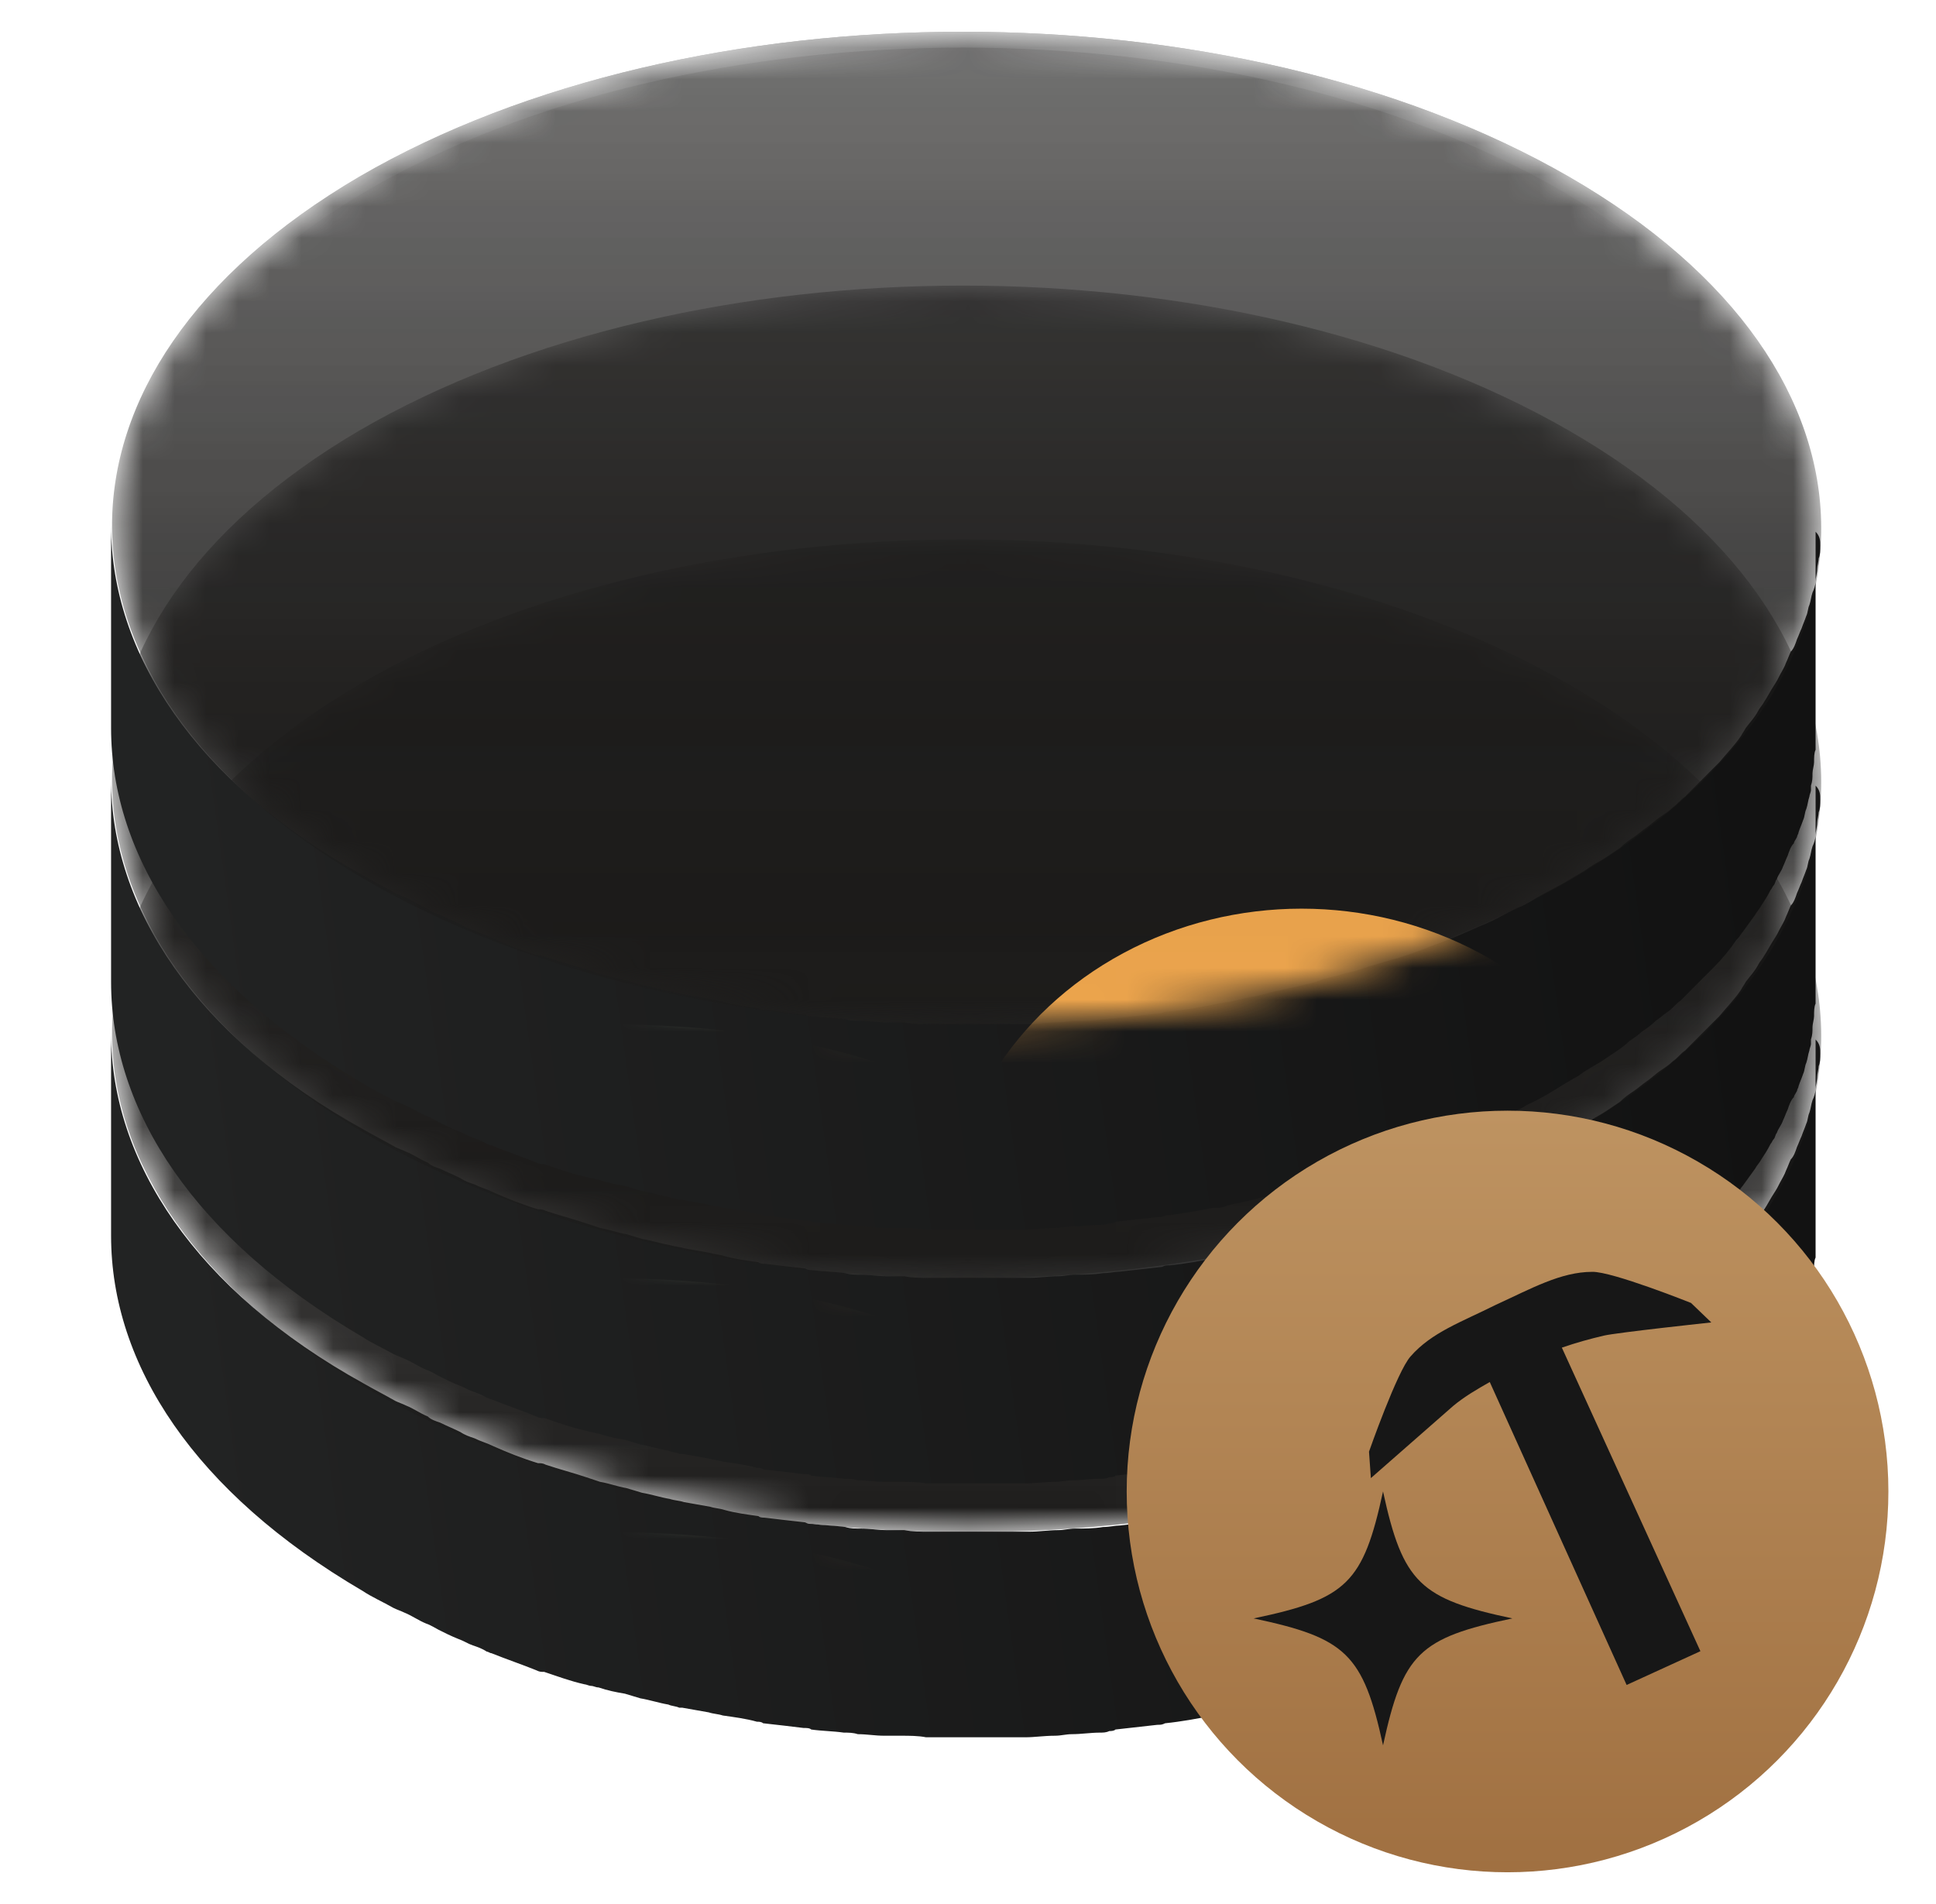 <svg xmlns="http://www.w3.org/2000/svg" width="61" height="60" fill="none" viewBox="0 0 61 60"><path fill="url(#paint0_linear_264_13411)" d="M57.353 33.198C57.353 33.345 57.353 33.492 57.304 33.591C57.304 33.689 57.255 33.836 57.255 33.934C57.255 34.081 57.206 34.18 57.206 34.327C57.206 34.425 57.158 34.572 57.109 34.67C57.06 34.818 57.06 34.916 57.011 35.063C56.962 35.161 56.962 35.309 56.913 35.407C56.864 35.554 56.815 35.652 56.766 35.799C56.717 35.898 56.668 36.045 56.62 36.143C56.571 36.29 56.522 36.438 56.424 36.536C56.375 36.634 56.326 36.781 56.277 36.879C56.228 37.026 56.13 37.174 56.081 37.272C56.033 37.37 55.984 37.468 55.886 37.616C55.788 37.763 55.69 37.959 55.592 38.106C55.543 38.205 55.446 38.303 55.397 38.401C55.299 38.597 55.152 38.745 55.005 38.941C54.956 39.039 54.908 39.088 54.859 39.186C54.663 39.481 54.418 39.726 54.174 40.021C54.125 40.07 54.027 40.168 53.978 40.217C53.783 40.413 53.587 40.61 53.391 40.806C53.293 40.904 53.196 41.002 53.098 41.101C52.951 41.199 52.853 41.346 52.706 41.444C52.609 41.542 52.462 41.641 52.315 41.739C52.168 41.837 52.022 41.984 51.875 42.082C51.728 42.181 51.63 42.279 51.484 42.377C51.337 42.475 51.19 42.573 51.043 42.72C50.897 42.819 50.75 42.917 50.603 43.015C50.456 43.113 50.261 43.211 50.114 43.309C49.918 43.457 49.723 43.555 49.478 43.702C49.087 43.947 48.647 44.144 48.255 44.389C48.158 44.438 48.011 44.536 47.864 44.586C47.522 44.733 47.228 44.929 46.886 45.077C46.788 45.126 46.641 45.175 46.543 45.224C46.103 45.42 45.663 45.616 45.223 45.764C45.125 45.813 45.076 45.813 44.978 45.862C44.587 46.009 44.196 46.156 43.804 46.255C43.658 46.304 43.462 46.353 43.315 46.402C43.12 46.451 42.875 46.549 42.679 46.598C42.484 46.647 42.288 46.696 42.141 46.745C41.897 46.794 41.701 46.843 41.456 46.942C41.261 46.991 41.065 47.04 40.87 47.089C40.625 47.138 40.429 47.187 40.185 47.236C39.989 47.285 39.793 47.334 39.598 47.383C39.353 47.433 39.109 47.482 38.913 47.531C38.717 47.58 38.571 47.58 38.375 47.629C37.886 47.727 37.348 47.825 36.859 47.874C36.761 47.874 36.712 47.874 36.614 47.923C36.174 47.972 35.734 48.022 35.293 48.071C35.147 48.071 34.951 48.12 34.755 48.12C34.462 48.169 34.168 48.169 33.875 48.169C33.679 48.169 33.533 48.218 33.337 48.218C33.043 48.218 32.75 48.267 32.408 48.267C32.261 48.267 32.065 48.267 31.918 48.267C31.674 48.267 31.38 48.267 31.136 48.267C30.94 48.267 30.794 48.267 30.598 48.267C30.304 48.267 30.011 48.267 29.766 48.267C29.619 48.267 29.424 48.267 29.277 48.267C29.033 48.267 28.739 48.267 28.494 48.218C28.299 48.218 28.152 48.218 27.956 48.218C27.663 48.218 27.419 48.169 27.125 48.169C26.978 48.169 26.783 48.169 26.636 48.12C26.294 48.071 25.951 48.071 25.609 48.022C25.511 48.022 25.462 48.022 25.364 47.972C24.924 47.923 24.484 47.874 24.092 47.825C24.044 47.825 23.946 47.825 23.897 47.776C23.554 47.727 23.163 47.678 22.821 47.58C22.674 47.531 22.527 47.531 22.38 47.482C22.087 47.433 21.842 47.383 21.549 47.334C21.402 47.285 21.255 47.285 21.109 47.236C20.815 47.187 20.522 47.089 20.228 47.04C20.081 46.991 19.886 46.942 19.739 46.893C19.446 46.843 19.201 46.745 18.908 46.696C18.761 46.647 18.614 46.598 18.467 46.549C18.027 46.402 17.636 46.304 17.196 46.156C17.098 46.107 17.049 46.107 16.951 46.107C16.462 45.96 15.973 45.764 15.533 45.567C15.337 45.469 15.141 45.42 14.946 45.322C14.799 45.273 14.652 45.224 14.505 45.126C14.31 45.027 14.065 44.929 13.87 44.831C13.723 44.782 13.576 44.733 13.478 44.635C13.234 44.536 13.038 44.389 12.793 44.291C12.696 44.242 12.549 44.193 12.451 44.144C12.109 43.947 11.815 43.8 11.473 43.604C6.141 40.659 3.5 36.585 3.5 32.56V38.941C3.5 43.015 6.141 47.04 11.424 50.132C11.717 50.329 12.06 50.476 12.402 50.672C12.5 50.721 12.647 50.77 12.745 50.819C12.989 50.918 13.185 51.065 13.429 51.163C13.576 51.212 13.723 51.31 13.821 51.359C14.016 51.458 14.212 51.556 14.457 51.654C14.603 51.703 14.75 51.801 14.897 51.85C15.043 51.899 15.19 51.948 15.337 52.047C15.386 52.047 15.435 52.096 15.484 52.096C15.973 52.292 16.413 52.439 16.902 52.636C17 52.685 17.049 52.685 17.147 52.685C17.587 52.832 17.978 52.979 18.419 53.077C18.467 53.077 18.565 53.126 18.614 53.126C18.712 53.126 18.761 53.175 18.859 53.175C19.152 53.274 19.397 53.323 19.69 53.372C19.837 53.421 20.033 53.47 20.179 53.519C20.473 53.568 20.766 53.666 21.06 53.715C21.158 53.764 21.304 53.764 21.402 53.814C21.451 53.814 21.451 53.814 21.5 53.814C21.794 53.863 22.038 53.912 22.331 53.961C22.478 54.01 22.625 54.01 22.772 54.059C23.114 54.108 23.505 54.157 23.848 54.255C23.897 54.255 23.994 54.255 24.044 54.304C24.484 54.353 24.924 54.403 25.315 54.452C25.413 54.452 25.511 54.452 25.56 54.501C25.902 54.55 26.244 54.55 26.587 54.599C26.734 54.599 26.88 54.599 27.027 54.648C27.321 54.648 27.565 54.697 27.859 54.697C28.054 54.697 28.201 54.697 28.397 54.697C28.641 54.697 28.935 54.697 29.179 54.746H29.228C29.375 54.746 29.522 54.746 29.669 54.746C29.962 54.746 30.255 54.746 30.5 54.746C30.696 54.746 30.842 54.746 31.038 54.746C31.283 54.746 31.576 54.746 31.821 54.746C31.869 54.746 31.919 54.746 31.967 54.746C32.065 54.746 32.212 54.746 32.31 54.746C32.603 54.746 32.897 54.697 33.239 54.697C33.435 54.697 33.581 54.648 33.777 54.648C34.071 54.648 34.364 54.599 34.658 54.599C34.755 54.599 34.853 54.599 34.951 54.55C35 54.55 35.098 54.55 35.147 54.501C35.587 54.452 36.027 54.403 36.467 54.353C36.565 54.353 36.614 54.353 36.712 54.304C37.201 54.255 37.739 54.157 38.228 54.059C38.277 54.059 38.326 54.059 38.375 54.059C38.522 54.059 38.62 54.01 38.766 53.961C39.011 53.912 39.255 53.863 39.451 53.814C39.647 53.764 39.842 53.715 40.038 53.666C40.283 53.617 40.478 53.568 40.723 53.519C40.918 53.47 41.114 53.421 41.31 53.372C41.554 53.323 41.75 53.274 41.995 53.175C42.19 53.126 42.386 53.077 42.533 53.028C42.728 52.979 42.973 52.881 43.168 52.832C43.266 52.783 43.364 52.783 43.462 52.734C43.511 52.734 43.609 52.685 43.658 52.685C44.049 52.537 44.44 52.439 44.831 52.292C44.929 52.243 44.978 52.243 45.076 52.194C45.516 51.998 45.956 51.85 46.397 51.654C46.495 51.605 46.641 51.556 46.739 51.507C47.081 51.359 47.424 51.212 47.717 51.016C47.864 50.967 47.962 50.918 48.109 50.819C48.549 50.623 48.94 50.378 49.331 50.132C49.429 50.083 49.576 49.985 49.674 49.936C49.772 49.887 49.87 49.789 49.967 49.739C50.114 49.641 50.31 49.543 50.456 49.445C50.603 49.347 50.75 49.249 50.897 49.151C51.043 49.052 51.19 48.954 51.337 48.807C51.484 48.709 51.63 48.611 51.728 48.512C51.875 48.414 52.022 48.316 52.168 48.169C52.315 48.071 52.413 47.972 52.56 47.874C52.706 47.776 52.804 47.629 52.951 47.531C53 47.482 53.049 47.433 53.098 47.383C53.147 47.334 53.196 47.285 53.245 47.236C53.44 47.04 53.636 46.843 53.831 46.647C53.88 46.598 53.978 46.5 54.027 46.451C54.272 46.205 54.516 45.911 54.712 45.616C54.712 45.616 54.712 45.616 54.761 45.567C54.81 45.518 54.859 45.42 54.908 45.371C55.054 45.175 55.152 45.027 55.299 44.831C55.348 44.733 55.446 44.635 55.495 44.536C55.592 44.389 55.69 44.242 55.788 44.046C55.837 43.997 55.837 43.947 55.886 43.898C55.935 43.849 55.935 43.751 55.984 43.702C56.033 43.555 56.13 43.457 56.179 43.309C56.228 43.211 56.277 43.064 56.326 42.966C56.375 42.819 56.424 42.671 56.522 42.573C56.522 42.524 56.571 42.475 56.62 42.377C56.62 42.328 56.668 42.279 56.668 42.23C56.717 42.082 56.766 41.984 56.815 41.837C56.864 41.739 56.864 41.591 56.913 41.493C56.962 41.346 56.962 41.248 57.011 41.101C57.011 41.051 57.06 40.953 57.06 40.904C57.06 40.855 57.06 40.806 57.06 40.757C57.109 40.61 57.109 40.512 57.109 40.364C57.109 40.266 57.158 40.119 57.158 40.021C57.158 39.873 57.158 39.726 57.206 39.628C57.206 39.53 57.206 39.481 57.206 39.383C57.206 39.285 57.206 39.235 57.206 39.137V32.756C57.353 32.903 57.353 33.051 57.353 33.198Z"/><mask id="mask0_264_13411" width="55" height="32" x="3" y="17" maskUnits="userSpaceOnUse" style="mask-type:alpha"><path fill="url(#paint1_linear_264_13411)" d="M49.429 21.565C59.995 27.651 60.043 37.567 49.527 43.702C39.06 49.789 21.989 49.838 11.473 43.702C0.956 37.567 0.859 27.701 11.326 21.565C21.793 15.478 38.864 15.478 49.429 21.565Z"/></mask><g mask="url(#mask0_264_13411)"><g filter="url(#filter0_b_264_13411)"><path fill="url(#paint2_linear_264_13411)" d="M49.429 21.565C59.995 27.651 60.043 37.567 49.527 43.702C39.06 49.789 21.989 49.838 11.473 43.702C0.956 37.567 0.859 27.701 11.326 21.565C21.793 15.478 38.864 15.478 49.429 21.565Z"/></g><g filter="url(#filter1_f_264_13411)"><ellipse cx="19.357" cy="54.546" fill="url(#paint3_linear_264_13411)" rx="14.062" ry="6.261"/></g></g><path fill="url(#paint4_linear_264_13411)" d="M57.353 25.198C57.353 25.345 57.353 25.492 57.304 25.591C57.304 25.689 57.255 25.836 57.255 25.934C57.255 26.081 57.206 26.18 57.206 26.327C57.206 26.425 57.158 26.572 57.109 26.671C57.06 26.818 57.06 26.916 57.011 27.063C56.962 27.161 56.962 27.309 56.913 27.407C56.864 27.554 56.815 27.652 56.766 27.799C56.717 27.898 56.668 28.045 56.62 28.143C56.571 28.29 56.522 28.438 56.424 28.536C56.375 28.634 56.326 28.781 56.277 28.879C56.228 29.026 56.13 29.174 56.081 29.272C56.033 29.37 55.984 29.468 55.886 29.616C55.788 29.763 55.69 29.959 55.592 30.106C55.543 30.205 55.446 30.303 55.397 30.401C55.299 30.597 55.152 30.744 55.005 30.941C54.956 31.039 54.908 31.088 54.859 31.186C54.663 31.481 54.418 31.726 54.174 32.021C54.125 32.07 54.027 32.168 53.978 32.217C53.783 32.413 53.587 32.61 53.391 32.806C53.293 32.904 53.196 33.002 53.098 33.101C52.951 33.199 52.853 33.346 52.706 33.444C52.609 33.542 52.462 33.641 52.315 33.739C52.168 33.837 52.022 33.984 51.875 34.082C51.728 34.181 51.63 34.279 51.484 34.377C51.337 34.475 51.19 34.573 51.043 34.72C50.897 34.819 50.75 34.917 50.603 35.015C50.456 35.113 50.261 35.211 50.114 35.309C49.918 35.457 49.723 35.555 49.478 35.702C49.087 35.947 48.647 36.144 48.255 36.389C48.158 36.438 48.011 36.536 47.864 36.586C47.522 36.733 47.228 36.929 46.886 37.077C46.788 37.126 46.641 37.175 46.543 37.224C46.103 37.42 45.663 37.616 45.223 37.764C45.125 37.813 45.076 37.813 44.978 37.862C44.587 38.009 44.196 38.156 43.804 38.255C43.658 38.304 43.462 38.353 43.315 38.402C43.12 38.451 42.875 38.549 42.679 38.598C42.484 38.647 42.288 38.696 42.141 38.745C41.897 38.794 41.701 38.843 41.456 38.942C41.261 38.991 41.065 39.04 40.87 39.089C40.625 39.138 40.429 39.187 40.185 39.236C39.989 39.285 39.793 39.334 39.598 39.383C39.353 39.433 39.109 39.482 38.913 39.531C38.717 39.58 38.571 39.58 38.375 39.629C37.886 39.727 37.348 39.825 36.859 39.874C36.761 39.874 36.712 39.874 36.614 39.923C36.174 39.972 35.734 40.022 35.293 40.071C35.147 40.071 34.951 40.12 34.755 40.12C34.462 40.169 34.168 40.169 33.875 40.169C33.679 40.169 33.533 40.218 33.337 40.218C33.043 40.218 32.75 40.267 32.408 40.267C32.261 40.267 32.065 40.267 31.918 40.267C31.674 40.267 31.38 40.267 31.136 40.267C30.94 40.267 30.794 40.267 30.598 40.267C30.304 40.267 30.011 40.267 29.766 40.267C29.619 40.267 29.424 40.267 29.277 40.267C29.033 40.267 28.739 40.267 28.494 40.218C28.299 40.218 28.152 40.218 27.956 40.218C27.663 40.218 27.419 40.169 27.125 40.169C26.978 40.169 26.783 40.169 26.636 40.12C26.294 40.071 25.951 40.071 25.609 40.022C25.511 40.022 25.462 40.022 25.364 39.972C24.924 39.923 24.484 39.874 24.092 39.825C24.044 39.825 23.946 39.825 23.897 39.776C23.554 39.727 23.163 39.678 22.821 39.58C22.674 39.531 22.527 39.531 22.38 39.482C22.087 39.433 21.842 39.383 21.549 39.334C21.402 39.285 21.255 39.285 21.109 39.236C20.815 39.187 20.522 39.089 20.228 39.04C20.081 38.991 19.886 38.942 19.739 38.893C19.446 38.843 19.201 38.745 18.908 38.696C18.761 38.647 18.614 38.598 18.467 38.549C18.027 38.402 17.636 38.304 17.196 38.156C17.098 38.107 17.049 38.107 16.951 38.107C16.462 37.96 15.973 37.764 15.533 37.567C15.337 37.469 15.141 37.42 14.946 37.322C14.799 37.273 14.652 37.224 14.505 37.126C14.31 37.027 14.065 36.929 13.87 36.831C13.723 36.782 13.576 36.733 13.478 36.635C13.234 36.536 13.038 36.389 12.793 36.291C12.696 36.242 12.549 36.193 12.451 36.144C12.109 35.947 11.815 35.8 11.473 35.604C6.141 32.659 3.5 28.585 3.5 24.56V30.941C3.5 35.015 6.141 39.04 11.424 42.132C11.717 42.329 12.06 42.476 12.402 42.672C12.5 42.721 12.647 42.77 12.745 42.819C12.989 42.918 13.185 43.065 13.429 43.163C13.576 43.212 13.723 43.31 13.821 43.359C14.016 43.458 14.212 43.556 14.457 43.654C14.603 43.703 14.75 43.801 14.897 43.85C15.043 43.899 15.19 43.948 15.337 44.047C15.386 44.047 15.435 44.096 15.484 44.096C15.973 44.292 16.413 44.439 16.902 44.636C17 44.685 17.049 44.685 17.147 44.685C17.587 44.832 17.978 44.979 18.419 45.077C18.467 45.077 18.565 45.126 18.614 45.126C18.712 45.126 18.761 45.175 18.859 45.175C19.152 45.274 19.397 45.323 19.69 45.372C19.837 45.421 20.033 45.47 20.179 45.519C20.473 45.568 20.766 45.666 21.06 45.715C21.158 45.764 21.304 45.764 21.402 45.814C21.451 45.814 21.451 45.814 21.5 45.814C21.794 45.863 22.038 45.912 22.331 45.961C22.478 46.01 22.625 46.01 22.772 46.059C23.114 46.108 23.505 46.157 23.848 46.255C23.897 46.255 23.994 46.255 24.044 46.304C24.484 46.353 24.924 46.403 25.315 46.452C25.413 46.452 25.511 46.452 25.56 46.501C25.902 46.55 26.244 46.55 26.587 46.599C26.734 46.599 26.88 46.599 27.027 46.648C27.321 46.648 27.565 46.697 27.859 46.697C28.054 46.697 28.201 46.697 28.397 46.697C28.641 46.697 28.935 46.697 29.179 46.746H29.228C29.375 46.746 29.522 46.746 29.669 46.746C29.962 46.746 30.255 46.746 30.5 46.746C30.696 46.746 30.842 46.746 31.038 46.746C31.283 46.746 31.576 46.746 31.821 46.746C31.869 46.746 31.919 46.746 31.967 46.746C32.065 46.746 32.212 46.746 32.31 46.746C32.603 46.746 32.897 46.697 33.239 46.697C33.435 46.697 33.581 46.648 33.777 46.648C34.071 46.648 34.364 46.599 34.658 46.599C34.755 46.599 34.853 46.599 34.951 46.55C35 46.55 35.098 46.55 35.147 46.501C35.587 46.452 36.027 46.403 36.467 46.353C36.565 46.353 36.614 46.353 36.712 46.304C37.201 46.255 37.739 46.157 38.228 46.059C38.277 46.059 38.326 46.059 38.375 46.059C38.522 46.059 38.62 46.01 38.766 45.961C39.011 45.912 39.255 45.863 39.451 45.814C39.647 45.764 39.842 45.715 40.038 45.666C40.283 45.617 40.478 45.568 40.723 45.519C40.918 45.47 41.114 45.421 41.31 45.372C41.554 45.323 41.75 45.274 41.995 45.175C42.19 45.126 42.386 45.077 42.533 45.028C42.728 44.979 42.973 44.881 43.168 44.832C43.266 44.783 43.364 44.783 43.462 44.734C43.511 44.734 43.609 44.685 43.658 44.685C44.049 44.537 44.44 44.439 44.831 44.292C44.929 44.243 44.978 44.243 45.076 44.194C45.516 43.998 45.956 43.85 46.397 43.654C46.495 43.605 46.641 43.556 46.739 43.507C47.081 43.359 47.424 43.212 47.717 43.016C47.864 42.967 47.962 42.918 48.109 42.819C48.549 42.623 48.94 42.378 49.331 42.132C49.429 42.083 49.576 41.985 49.674 41.936C49.772 41.887 49.87 41.789 49.967 41.739C50.114 41.641 50.31 41.543 50.456 41.445C50.603 41.347 50.75 41.249 50.897 41.151C51.043 41.052 51.19 40.954 51.337 40.807C51.484 40.709 51.63 40.611 51.728 40.512C51.875 40.414 52.022 40.316 52.168 40.169C52.315 40.071 52.413 39.972 52.56 39.874C52.706 39.776 52.804 39.629 52.951 39.531C53 39.482 53.049 39.433 53.098 39.383C53.147 39.334 53.196 39.285 53.245 39.236C53.44 39.04 53.636 38.843 53.831 38.647C53.88 38.598 53.978 38.5 54.027 38.451C54.272 38.205 54.516 37.911 54.712 37.616C54.712 37.616 54.712 37.616 54.761 37.567C54.81 37.518 54.859 37.42 54.908 37.371C55.054 37.175 55.152 37.027 55.299 36.831C55.348 36.733 55.446 36.635 55.495 36.536C55.592 36.389 55.69 36.242 55.788 36.046C55.837 35.997 55.837 35.947 55.886 35.898C55.935 35.849 55.935 35.751 55.984 35.702C56.033 35.555 56.13 35.457 56.179 35.309C56.228 35.211 56.277 35.064 56.326 34.966C56.375 34.819 56.424 34.671 56.522 34.573C56.522 34.524 56.571 34.475 56.62 34.377C56.62 34.328 56.668 34.279 56.668 34.23C56.717 34.082 56.766 33.984 56.815 33.837C56.864 33.739 56.864 33.591 56.913 33.493C56.962 33.346 56.962 33.248 57.011 33.101C57.011 33.051 57.06 32.953 57.06 32.904C57.06 32.855 57.06 32.806 57.06 32.757C57.109 32.61 57.109 32.512 57.109 32.364C57.109 32.266 57.158 32.119 57.158 32.021C57.158 31.873 57.158 31.726 57.206 31.628C57.206 31.53 57.206 31.481 57.206 31.383C57.206 31.285 57.206 31.235 57.206 31.137V24.756C57.353 24.903 57.353 25.051 57.353 25.198Z"/><mask id="mask1_264_13411" width="55" height="32" x="3" y="9" maskUnits="userSpaceOnUse" style="mask-type:alpha"><path fill="url(#paint5_linear_264_13411)" d="M49.429 13.565C59.995 19.651 60.043 29.567 49.527 35.702C39.06 41.789 21.989 41.838 11.473 35.702C0.956 29.567 0.859 19.701 11.326 13.565C21.793 7.478 38.864 7.478 49.429 13.565Z"/></mask><g mask="url(#mask1_264_13411)"><g filter="url(#filter2_b_264_13411)"><path fill="url(#paint6_linear_264_13411)" d="M49.429 13.565C59.995 19.651 60.043 29.567 49.527 35.702C39.06 41.789 21.989 41.838 11.473 35.702C0.956 29.567 0.859 19.701 11.326 13.565C21.793 7.478 38.864 7.478 49.429 13.565Z"/></g><g filter="url(#filter3_f_264_13411)"><ellipse cx="19.357" cy="46.546" fill="url(#paint7_linear_264_13411)" rx="14.062" ry="6.261"/></g></g><path fill="url(#paint8_linear_264_13411)" d="M57.353 17.198C57.353 17.345 57.353 17.492 57.304 17.591C57.304 17.689 57.255 17.836 57.255 17.934C57.255 18.081 57.206 18.18 57.206 18.327C57.206 18.425 57.158 18.572 57.109 18.671C57.06 18.818 57.06 18.916 57.011 19.063C56.962 19.161 56.962 19.309 56.913 19.407C56.864 19.554 56.815 19.652 56.766 19.799C56.717 19.898 56.668 20.045 56.62 20.143C56.571 20.29 56.522 20.438 56.424 20.536C56.375 20.634 56.326 20.781 56.277 20.879C56.228 21.026 56.13 21.174 56.081 21.272C56.033 21.37 55.984 21.468 55.886 21.616C55.788 21.763 55.69 21.959 55.592 22.106C55.543 22.205 55.446 22.303 55.397 22.401C55.299 22.597 55.152 22.744 55.005 22.941C54.956 23.039 54.908 23.088 54.859 23.186C54.663 23.481 54.418 23.726 54.174 24.021C54.125 24.07 54.027 24.168 53.978 24.217C53.783 24.413 53.587 24.61 53.391 24.806C53.293 24.904 53.196 25.002 53.098 25.101C52.951 25.199 52.853 25.346 52.706 25.444C52.609 25.542 52.462 25.64 52.315 25.739C52.168 25.837 52.022 25.984 51.875 26.082C51.728 26.18 51.63 26.279 51.484 26.377C51.337 26.475 51.19 26.573 51.043 26.72C50.897 26.819 50.75 26.917 50.603 27.015C50.456 27.113 50.261 27.211 50.114 27.309C49.918 27.457 49.723 27.555 49.478 27.702C49.087 27.948 48.647 28.144 48.255 28.389C48.158 28.438 48.011 28.537 47.864 28.586C47.522 28.733 47.228 28.929 46.886 29.076C46.788 29.126 46.641 29.175 46.543 29.224C46.103 29.42 45.663 29.616 45.223 29.764C45.125 29.813 45.076 29.813 44.978 29.862C44.587 30.009 44.196 30.156 43.804 30.255C43.658 30.304 43.462 30.353 43.315 30.402C43.12 30.451 42.875 30.549 42.679 30.598C42.484 30.647 42.288 30.696 42.141 30.745C41.897 30.794 41.701 30.843 41.456 30.942C41.261 30.991 41.065 31.04 40.87 31.089C40.625 31.138 40.429 31.187 40.185 31.236C39.989 31.285 39.793 31.334 39.598 31.384C39.353 31.433 39.109 31.482 38.913 31.531C38.717 31.58 38.571 31.58 38.375 31.629C37.886 31.727 37.348 31.825 36.859 31.874C36.761 31.874 36.712 31.874 36.614 31.923C36.174 31.973 35.734 32.022 35.293 32.071C35.147 32.071 34.951 32.12 34.755 32.12C34.462 32.169 34.168 32.169 33.875 32.169C33.679 32.169 33.533 32.218 33.337 32.218C33.043 32.218 32.75 32.267 32.408 32.267C32.261 32.267 32.065 32.267 31.918 32.267C31.674 32.267 31.38 32.267 31.136 32.267C30.94 32.267 30.794 32.267 30.598 32.267C30.304 32.267 30.011 32.267 29.766 32.267C29.619 32.267 29.424 32.267 29.277 32.267C29.033 32.267 28.739 32.267 28.494 32.218C28.299 32.218 28.152 32.218 27.956 32.218C27.663 32.218 27.419 32.169 27.125 32.169C26.978 32.169 26.783 32.169 26.636 32.12C26.294 32.071 25.951 32.071 25.609 32.022C25.511 32.022 25.462 32.022 25.364 31.973C24.924 31.923 24.484 31.874 24.092 31.825C24.044 31.825 23.946 31.825 23.897 31.776C23.554 31.727 23.163 31.678 22.821 31.58C22.674 31.531 22.527 31.531 22.38 31.482C22.087 31.433 21.842 31.384 21.549 31.334C21.402 31.285 21.255 31.285 21.109 31.236C20.815 31.187 20.522 31.089 20.228 31.04C20.081 30.991 19.886 30.942 19.739 30.893C19.446 30.843 19.201 30.745 18.908 30.696C18.761 30.647 18.614 30.598 18.467 30.549C18.027 30.402 17.636 30.304 17.196 30.156C17.098 30.107 17.049 30.107 16.951 30.107C16.462 29.96 15.973 29.764 15.533 29.567C15.337 29.469 15.141 29.42 14.946 29.322C14.799 29.273 14.652 29.224 14.505 29.126C14.31 29.027 14.065 28.929 13.87 28.831C13.723 28.782 13.576 28.733 13.478 28.635C13.234 28.537 13.038 28.389 12.793 28.291C12.696 28.242 12.549 28.193 12.451 28.144C12.109 27.948 11.815 27.8 11.473 27.604C6.141 24.659 3.5 20.585 3.5 16.56V22.941C3.5 27.015 6.141 31.04 11.424 34.132C11.717 34.329 12.06 34.476 12.402 34.672C12.5 34.721 12.647 34.77 12.745 34.819C12.989 34.918 13.185 35.065 13.429 35.163C13.576 35.212 13.723 35.31 13.821 35.359C14.016 35.458 14.212 35.556 14.457 35.654C14.603 35.703 14.75 35.801 14.897 35.85C15.043 35.899 15.19 35.948 15.337 36.047C15.386 36.047 15.435 36.096 15.484 36.096C15.973 36.292 16.413 36.439 16.902 36.636C17 36.685 17.049 36.685 17.147 36.685C17.587 36.832 17.978 36.979 18.419 37.077C18.467 37.077 18.565 37.126 18.614 37.126C18.712 37.126 18.761 37.175 18.859 37.175C19.152 37.274 19.397 37.323 19.69 37.372C19.837 37.421 20.033 37.47 20.179 37.519C20.473 37.568 20.766 37.666 21.06 37.715C21.158 37.764 21.304 37.764 21.402 37.814C21.451 37.814 21.451 37.814 21.5 37.814C21.794 37.863 22.038 37.912 22.331 37.961C22.478 38.01 22.625 38.01 22.772 38.059C23.114 38.108 23.505 38.157 23.848 38.255C23.897 38.255 23.994 38.255 24.044 38.304C24.484 38.353 24.924 38.403 25.315 38.452C25.413 38.452 25.511 38.452 25.56 38.501C25.902 38.55 26.244 38.55 26.587 38.599C26.734 38.599 26.88 38.599 27.027 38.648C27.321 38.648 27.565 38.697 27.859 38.697C28.054 38.697 28.201 38.697 28.397 38.697C28.641 38.697 28.935 38.697 29.179 38.746H29.228C29.375 38.746 29.522 38.746 29.669 38.746C29.962 38.746 30.255 38.746 30.5 38.746C30.696 38.746 30.842 38.746 31.038 38.746C31.283 38.746 31.576 38.746 31.821 38.746C31.869 38.746 31.919 38.746 31.967 38.746C32.065 38.746 32.212 38.746 32.31 38.746C32.603 38.746 32.897 38.697 33.239 38.697C33.435 38.697 33.581 38.648 33.777 38.648C34.071 38.648 34.364 38.599 34.658 38.599C34.755 38.599 34.853 38.599 34.951 38.55C35 38.55 35.098 38.55 35.147 38.501C35.587 38.452 36.027 38.403 36.467 38.353C36.565 38.353 36.614 38.353 36.712 38.304C37.201 38.255 37.739 38.157 38.228 38.059C38.277 38.059 38.326 38.059 38.375 38.059C38.522 38.059 38.62 38.01 38.766 37.961C39.011 37.912 39.255 37.863 39.451 37.814C39.647 37.764 39.842 37.715 40.038 37.666C40.283 37.617 40.478 37.568 40.723 37.519C40.918 37.47 41.114 37.421 41.31 37.372C41.554 37.323 41.75 37.274 41.995 37.175C42.19 37.126 42.386 37.077 42.533 37.028C42.728 36.979 42.973 36.881 43.168 36.832C43.266 36.783 43.364 36.783 43.462 36.734C43.511 36.734 43.609 36.685 43.658 36.685C44.049 36.537 44.44 36.439 44.831 36.292C44.929 36.243 44.978 36.243 45.076 36.194C45.516 35.998 45.956 35.85 46.397 35.654C46.495 35.605 46.641 35.556 46.739 35.507C47.081 35.359 47.424 35.212 47.717 35.016C47.864 34.967 47.962 34.918 48.109 34.819C48.549 34.623 48.94 34.378 49.331 34.132C49.429 34.083 49.576 33.985 49.674 33.936C49.772 33.887 49.87 33.789 49.967 33.739C50.114 33.641 50.31 33.543 50.456 33.445C50.603 33.347 50.75 33.249 50.897 33.151C51.043 33.052 51.19 32.954 51.337 32.807C51.484 32.709 51.63 32.611 51.728 32.512C51.875 32.414 52.022 32.316 52.168 32.169C52.315 32.071 52.413 31.973 52.56 31.874C52.706 31.776 52.804 31.629 52.951 31.531C53 31.482 53.049 31.433 53.098 31.384C53.147 31.334 53.196 31.285 53.245 31.236C53.44 31.04 53.636 30.843 53.831 30.647C53.88 30.598 53.978 30.5 54.027 30.451C54.272 30.205 54.516 29.911 54.712 29.616C54.712 29.616 54.712 29.616 54.761 29.567C54.81 29.518 54.859 29.42 54.908 29.371C55.054 29.175 55.152 29.027 55.299 28.831C55.348 28.733 55.446 28.635 55.495 28.537C55.592 28.389 55.69 28.242 55.788 28.046C55.837 27.997 55.837 27.948 55.886 27.898C55.935 27.849 55.935 27.751 55.984 27.702C56.033 27.555 56.13 27.457 56.179 27.309C56.228 27.211 56.277 27.064 56.326 26.966C56.375 26.819 56.424 26.671 56.522 26.573C56.522 26.524 56.571 26.475 56.62 26.377C56.62 26.328 56.668 26.279 56.668 26.23C56.717 26.082 56.766 25.984 56.815 25.837C56.864 25.739 56.864 25.591 56.913 25.493C56.962 25.346 56.962 25.248 57.011 25.101C57.011 25.052 57.06 24.953 57.06 24.904C57.06 24.855 57.06 24.806 57.06 24.757C57.109 24.61 57.109 24.512 57.109 24.364C57.109 24.266 57.158 24.119 57.158 24.021C57.158 23.873 57.158 23.726 57.206 23.628C57.206 23.53 57.206 23.481 57.206 23.383C57.206 23.285 57.206 23.235 57.206 23.137V16.756C57.353 16.903 57.353 17.051 57.353 17.198Z"/><mask id="mask2_264_13411" width="55" height="32" x="3" y="1" maskUnits="userSpaceOnUse" style="mask-type:alpha"><path fill="url(#paint9_linear_264_13411)" d="M49.429 5.565C59.995 11.651 60.043 21.567 49.527 27.702C39.06 33.789 21.989 33.838 11.473 27.702C0.956 21.567 0.859 11.7 11.326 5.565C21.793 -0.522 38.864 -0.522 49.429 5.565Z"/></mask><g mask="url(#mask2_264_13411)"><g filter="url(#filter4_b_264_13411)"><path fill="url(#paint10_linear_264_13411)" d="M49.429 5.565C59.995 11.651 60.043 21.567 49.527 27.702C39.06 33.789 21.989 33.838 11.473 27.702C0.956 21.567 0.859 11.7 11.326 5.565C21.793 -0.522 38.864 -0.522 49.429 5.565Z"/></g><g filter="url(#filter5_f_264_13411)"><ellipse cx="41.01" cy="39.097" fill="#EDA54D" rx="11.234" ry="10.463"/></g><path stroke="url(#paint11_linear_264_13411)" stroke-width=".5" d="M49.304 5.782C54.541 8.798 57.116 12.73 57.134 16.616C57.151 20.502 54.613 24.445 49.401 27.486C44.215 30.502 37.376 32.029 30.518 32.035C23.66 32.042 16.809 30.526 11.599 27.486C6.386 24.445 3.81 20.513 3.781 16.632C3.751 12.752 6.265 8.822 11.452 5.781C16.638 2.765 23.477 1.25 30.341 1.25C37.205 1.25 44.069 2.765 49.304 5.782Z"/><g filter="url(#filter6_f_264_13411)"><ellipse cx="19.357" cy="38.546" fill="url(#paint12_linear_264_13411)" rx="14.062" ry="6.261"/></g></g><circle cx="47.5" cy="47" r="12" fill="url(#paint13_linear_264_13411)"/><path fill="#171717" d="M49.211 42.467C49.64 42.316 50.124 42.185 50.533 42.089C50.942 41.992 53.92 41.673 53.92 41.673L53.281 41.059C53.281 41.059 50.795 40.064 50.168 40.079C49.173 40.08 48.242 40.61 47.117 41.125C46.047 41.66 45.103 41.988 44.447 42.741C44.024 43.206 43.135 45.745 43.135 45.745L43.194 46.579L45.787 44.305C46.149 44.003 46.544 43.777 46.94 43.551L51.252 53.097L53.577 52.033L49.211 42.467Z"/><path fill="#171717" fill-rule="evenodd" d="M39.5 51C42.44 50.385 42.95 49.885 43.577 47C44.204 49.885 44.753 50.385 47.653 51H47.654C47.654 51 47.654 51 47.654 51C47.654 51 47.654 51 47.654 51H47.653C44.714 51.615 44.204 52.115 43.577 55C42.95 52.115 42.401 51.615 39.5 51H39.5C39.5 51 39.5 51 39.5 51C39.5 51 39.5 51 39.5 51H39.5Z" clip-rule="evenodd"/><defs><filter id="filter0_b_264_13411" width="61.31" height="38.742" x="-.198" y="13.272" color-interpolation-filters="sRGB" filterUnits="userSpaceOnUse"><feFlood flood-opacity="0" result="BackgroundImageFix"/><feGaussianBlur in="BackgroundImage" stdDeviation="1.864"/><feComposite in2="SourceAlpha" operator="in" result="effect1_backgroundBlur_264_13411"/><feBlend in="SourceGraphic" in2="effect1_backgroundBlur_264_13411" mode="normal" result="shape"/></filter><filter id="filter1_f_264_13411" width="60.435" height="44.833" x="-10.861" y="32.13" color-interpolation-filters="sRGB" filterUnits="userSpaceOnUse"><feFlood flood-opacity="0" result="BackgroundImageFix"/><feBlend in="SourceGraphic" in2="BackgroundImageFix" mode="normal" result="shape"/><feGaussianBlur result="effect1_foregroundBlur_264_13411" stdDeviation="8.078"/></filter><filter id="filter2_b_264_13411" width="61.31" height="38.742" x="-.198" y="5.272" color-interpolation-filters="sRGB" filterUnits="userSpaceOnUse"><feFlood flood-opacity="0" result="BackgroundImageFix"/><feGaussianBlur in="BackgroundImage" stdDeviation="1.864"/><feComposite in2="SourceAlpha" operator="in" result="effect1_backgroundBlur_264_13411"/><feBlend in="SourceGraphic" in2="effect1_backgroundBlur_264_13411" mode="normal" result="shape"/></filter><filter id="filter3_f_264_13411" width="60.435" height="44.833" x="-10.861" y="24.13" color-interpolation-filters="sRGB" filterUnits="userSpaceOnUse"><feFlood flood-opacity="0" result="BackgroundImageFix"/><feBlend in="SourceGraphic" in2="BackgroundImageFix" mode="normal" result="shape"/><feGaussianBlur result="effect1_foregroundBlur_264_13411" stdDeviation="8.078"/></filter><filter id="filter4_b_264_13411" width="61.31" height="38.742" x="-.198" y="-2.728" color-interpolation-filters="sRGB" filterUnits="userSpaceOnUse"><feFlood flood-opacity="0" result="BackgroundImageFix"/><feGaussianBlur in="BackgroundImage" stdDeviation="1.864"/><feComposite in2="SourceAlpha" operator="in" result="effect1_backgroundBlur_264_13411"/><feBlend in="SourceGraphic" in2="effect1_backgroundBlur_264_13411" mode="normal" result="shape"/></filter><filter id="filter5_f_264_13411" width="74.468" height="72.927" x="3.776" y="2.634" color-interpolation-filters="sRGB" filterUnits="userSpaceOnUse"><feFlood flood-opacity="0" result="BackgroundImageFix"/><feBlend in="SourceGraphic" in2="BackgroundImageFix" mode="normal" result="shape"/><feGaussianBlur result="effect1_foregroundBlur_264_13411" stdDeviation="13"/></filter><filter id="filter6_f_264_13411" width="60.435" height="44.833" x="-10.861" y="16.13" color-interpolation-filters="sRGB" filterUnits="userSpaceOnUse"><feFlood flood-opacity="0" result="BackgroundImageFix"/><feBlend in="SourceGraphic" in2="BackgroundImageFix" mode="normal" result="shape"/><feGaussianBlur result="effect1_foregroundBlur_264_13411" stdDeviation="8.078"/></filter><linearGradient id="paint0_linear_264_13411" x1="54.937" x2="5.594" y1="36.742" y2="43.653" gradientUnits="userSpaceOnUse"><stop stop-color="#121212"/><stop offset="1" stop-color="#222323"/></linearGradient><linearGradient id="paint1_linear_264_13411" x1="30.457" x2="30.457" y1="17" y2="48.285" gradientUnits="userSpaceOnUse"><stop stop-color="#1C1B1A" stop-opacity=".79"/><stop offset="1" stop-color="#1C1B1A"/></linearGradient><linearGradient id="paint2_linear_264_13411" x1="30.457" x2="30.457" y1="17" y2="48.285" gradientUnits="userSpaceOnUse"><stop stop-color="#1C1B1A" stop-opacity=".79"/><stop offset="1" stop-color="#1C1B1A"/></linearGradient><linearGradient id="paint3_linear_264_13411" x1="29.619" x2="13.384" y1="46.23" y2="48.285" gradientUnits="userSpaceOnUse"><stop stop-color="#EDA54D"/><stop offset="1" stop-color="#96EFF9"/></linearGradient><linearGradient id="paint4_linear_264_13411" x1="54.937" x2="5.594" y1="28.742" y2="35.653" gradientUnits="userSpaceOnUse"><stop stop-color="#121212"/><stop offset="1" stop-color="#222323"/></linearGradient><linearGradient id="paint5_linear_264_13411" x1="30.457" x2="30.457" y1="9" y2="40.285" gradientUnits="userSpaceOnUse"><stop stop-color="#1C1B1A" stop-opacity=".79"/><stop offset="1" stop-color="#1C1B1A"/></linearGradient><linearGradient id="paint6_linear_264_13411" x1="30.457" x2="30.457" y1="9" y2="40.285" gradientUnits="userSpaceOnUse"><stop stop-color="#1C1B1A" stop-opacity=".79"/><stop offset="1" stop-color="#1C1B1A"/></linearGradient><linearGradient id="paint7_linear_264_13411" x1="29.619" x2="13.384" y1="38.23" y2="40.285" gradientUnits="userSpaceOnUse"><stop stop-color="#EDA54D"/><stop offset="1" stop-color="#96EFF9"/></linearGradient><linearGradient id="paint8_linear_264_13411" x1="54.937" x2="5.594" y1="20.742" y2="27.653" gradientUnits="userSpaceOnUse"><stop stop-color="#121212"/><stop offset="1" stop-color="#222323"/></linearGradient><linearGradient id="paint9_linear_264_13411" x1="30.457" x2="30.457" y1="1" y2="32.285" gradientUnits="userSpaceOnUse"><stop stop-color="#1C1B1A" stop-opacity=".79"/><stop offset="1" stop-color="#1C1B1A"/></linearGradient><linearGradient id="paint10_linear_264_13411" x1="30.457" x2="30.457" y1="1" y2="32.285" gradientUnits="userSpaceOnUse"><stop stop-color="#1C1B1A" stop-opacity=".79"/><stop offset="1" stop-color="#1C1B1A"/></linearGradient><linearGradient id="paint11_linear_264_13411" x1="30.457" x2="30.457" y1="1" y2="15.408" gradientUnits="userSpaceOnUse"><stop stop-color="#606060"/><stop offset="1" stop-color="#292725" stop-opacity="0"/></linearGradient><linearGradient id="paint12_linear_264_13411" x1="29.619" x2="13.384" y1="30.23" y2="32.285" gradientUnits="userSpaceOnUse"><stop stop-color="#EDA54D"/><stop offset="1" stop-color="#96EFF9"/></linearGradient><linearGradient id="paint13_linear_264_13411" x1="47.5" x2="47.5" y1="35" y2="59" gradientUnits="userSpaceOnUse"><stop stop-color="#BE9361"/><stop offset="1" stop-color="#A07041"/></linearGradient></defs></svg>